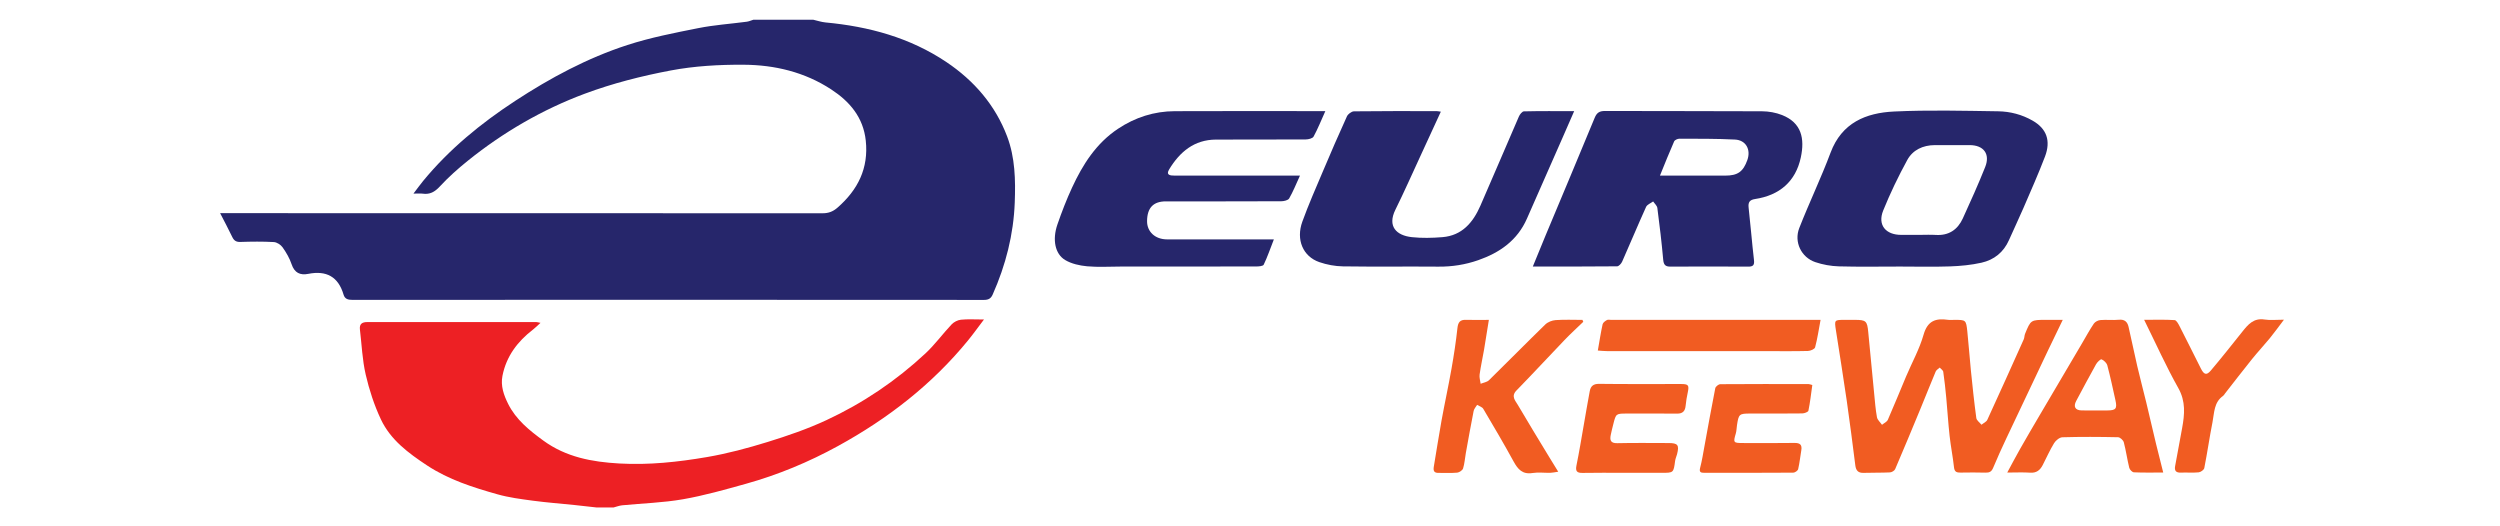<?xml version="1.0" encoding="utf-8"?>
<!-- Generator: Adobe Illustrator 17.0.0, SVG Export Plug-In . SVG Version: 6.00 Build 0)  -->
<!DOCTYPE svg PUBLIC "-//W3C//DTD SVG 1.1//EN" "http://www.w3.org/Graphics/SVG/1.1/DTD/svg11.dtd">
<svg version="1.1" id="Layer_1" xmlns="http://www.w3.org/2000/svg" xmlns:xlink="http://www.w3.org/1999/xlink" x="0px" y="0px"
	 width="380px" height="80px" viewBox="0 0 380 80" enable-background="new 0 0 380 80" xml:space="preserve">
<rect x="0" y="0" width="380" height="80" fill="#808080" stroke="none"/>
<g>
	<g>
		<path fill="#010101" d="M294.242,20.979h18.628c4.229,0,7.524,3.463,5.819,7.69l-3.364,8.416c-1.693,4.226-4.252,7.69-8.477,7.69
			h-22.141c-4.229,0-6.306-3.463-4.614-7.69l3.372-8.416C285.16,24.432,290.015,20.979,294.242,20.979L294.242,20.979z
			 M301.274,26.185c-1.812-0.079-4.529,2.092-5.555,4.327c-0.931,2.027-1.863,4.055-2.794,6.083
			c-1.027,2.234,0.062,4.076,1.856,4.326c2.581,0.361,5.161,0.361,7.742,0c2.374-0.331,5.293-7.69,6.675-10.087
			c1.199-2.082,1.19-4.248-0.622-4.327C306.141,26.399,303.707,26.292,301.274,26.185L301.274,26.185z M260.004,24.589
			c-1.325,2.609-2.651,5.219-3.976,7.829c3.886,0,7.772,0,11.658,0c2.055-1.732,3.308-3.42,3.155-5.028
			c-0.299-3.141-2.991-2.801-5.266-2.801C263.716,24.589,261.86,24.589,260.004,24.589L260.004,24.589z M247.252,21.429
			c-3.793,7.876-7.587,15.752-11.38,23.628c4.846,0,9.69,0,14.535,0c1.554-3.297,3.107-6.594,4.661-9.891
			c0.823,3.296,1.645,6.593,2.468,9.891c4.707,0,9.415,0,14.123,0c0-3.572,0-7.143,0-10.714c7.541,0.55,10.831-10.898,4.113-12.913
			C266.264,21.429,256.758,21.429,247.252,21.429L247.252,21.429z M207.238,21.246c4.868,0,9.735,0,14.603,0
			c-2.575,4.948-5.15,9.896-7.724,14.844c-1.609,6.206,10.539,6.91,13.277,0c2.453-4.908,4.906-9.816,7.36-14.723
			c2.618,0,5.235,0,7.853,0c-3.059,6.356-6.12,12.712-9.18,19.068c-1.645,2.474-4.679,4.395-8.386,4.458
			c-3.794,0.064-13.511,0.157-19.631-0.047c-4.5-0.15-5.876-1.866-6.379-4.411c0.002-3.09,1.203-4.871,2.565-7.656
			C203.477,28.934,205.358,25.09,207.238,21.246L207.238,21.246z M192.992,43.723c0.511-1.17,1.022-2.341,1.533-3.511
			c-5.509,0-11.368,0-16.877,0c-2.611-0.68-1.849-2.911-1.042-5.458c6.984,0,13.613,0.094,20.596,0.094
			c0.582-1.283,1.164-2.566,1.746-3.848c-6.982,0-13.966,0-20.95,0c0.378-1.286,1.067-2.34,2.031-3.187
			c3.228-2.837,7.531-2.644,11.512-2.644c3.361,0,6.723,0,10.084,0c0.642-1.439,1.283-2.877,1.925-4.316c-7.527,0-15.519,0-23.046,0
			c-2.437,0.066-4.658,0.461-6.683,1.146c-7.233,2.448-11.174,7.873-12.872,15.06c-0.981,4.156,0.605,6.806,5.294,6.663
			C175.353,43.723,183.882,43.723,192.992,43.723L192.992,43.723z M62.522,31.371c0.892,0,1.784,0,2.676,0
			c9.442-8.668,24.486-18.038,43.726-17.763c5.946,0.084,14.698,0.287,18.719,5.449c3.742,4.804,3.354,12.478-2.539,16.645
			c-31.153,0-61.896,0-93.048,0c0.686,1.374,1.373,2.749,2.058,4.125c2.06,0,4.119,0,6.179,0c0.891,1.374,1.782,2.749,2.672,4.124
			c2.197,0,4.394,0,6.591,0c0.754,1.306,1.508,2.612,2.261,3.918c32.113,0,64.226,0,96.339,0c2.816-6.465,4.066-12.293,3.621-18.122
			C150.365,11.253,131.514,6.364,116.17,6.6c-6.158,0.094-12.976,1.086-20.711,3.324C81.622,14.847,71.415,22.599,62.522,31.371z"/>
		<path fill="#010101" d="M334.283,50.89c-1.052,2.067-2.1,4.133-3.15,6.201c3.079,0,6.152,0,9.231,0
			c1.626-1.374,2.619-2.71,2.497-3.983c-0.238-2.488-2.368-2.219-4.168-2.219C337.224,50.89,335.755,50.89,334.283,50.89
			L334.283,50.89z M324.185,48.39c7.526,0,15.054,0,22.583,0c5.314,1.594,2.71,10.658-3.259,10.224c0,2.829,0,5.654,0.004,8.482
			c-3.733,0-7.461,0-11.184,0c-0.655-2.611-1.305-5.22-1.959-7.829c-1.226,2.609-2.458,5.219-3.689,7.829c-3.834,0-7.668,0-11.507,0
			C318.179,60.861,321.185,54.627,324.185,48.39L324.185,48.39z M290.504,66.828c6.23-0.003,12.46-0.005,18.691-0.007
			c2.662-0.697,4.262-2.031,4.796-4.004c0.886-1.965,1.772-3.931,2.658-5.896c1.335-2.96,3.454-5.78-0.677-7.647
			c-2.313-1.046-4.417-0.874-6.895-0.874c-2.611,0-5.223,0-7.834,0c-2.281,0-4.307-0.157-6.45,0.782
			c-2.999,1.318-3.562,2.581-4.823,5.403c-0.557,1.247-1.114,2.494-1.672,3.742c-1.061,2.376-2.352,4.104-0.915,6.66
			C287.981,66.05,288.976,66.73,290.504,66.828L290.504,66.828z M298.682,57.186c1.174-2.58,3.329-5.299,5.336-5.214
			c1.724,0,4.171,0,5.896,0c1.217,0.421,1.664,1.159,1.343,2.212c-1.082,2.204-2.801,7.309-4.47,8.646
			c-1.027,0.823-2.196,0.669-3.591,0.669c-0.982,0-1.515,0-2.5,0.001c-1.009,0-1.866-0.169-2.455-0.609
			C296.546,61.627,297.726,59.288,298.682,57.186L298.682,57.186z M185.281,67.142c2.771-6.14,5.543-12.28,8.315-18.421
			c4.53,0,9.061,0,13.591,0c1.385,1.922,2.77,3.844,4.156,5.767c2.807-2.065,5.601-4.134,9.274-5.767c2.612,0,5.223,0,7.835,0
			c-2.559,6.141-5.117,12.281-7.675,18.421c-2.078,0-4.157,0-6.235,0c1.545-3.737,3.091-7.475,4.637-11.213
			c-4.264,1.336-7.941,5.02-11.353,9.771c-0.72-4.699-2.106-8.33-4.957-9.611c-1.546,3.738-3.091,7.476-4.637,11.213
			C193.915,67.249,189.598,67.195,185.281,67.142L185.281,67.142z M229.587,66.828c6.229-0.003,12.46-0.005,18.69-0.007
			c2.662-0.697,4.262-2.031,4.796-4.004c0.885-1.965,1.772-3.931,2.658-5.896c1.336-2.96,3.454-5.78-0.677-7.647
			c-2.313-1.046-4.417-0.874-6.895-0.874c-2.611,0-5.223,0-7.834,0c-2.281,0-4.307-0.157-6.45,0.782
			c-2.999,1.318-3.562,2.581-4.823,5.403c-0.557,1.247-1.115,2.494-1.672,3.742c-1.061,2.376-2.352,4.104-0.916,6.66
			C227.064,66.05,228.059,66.73,229.587,66.828L229.587,66.828z M237.764,57.186c1.174-2.58,3.329-5.299,5.336-5.214
			c1.724,0,4.171,0,5.896,0c1.217,0.421,1.664,1.159,1.344,2.212c-1.082,2.204-2.802,7.309-4.47,8.646
			c-1.027,0.823-2.196,0.669-3.591,0.669c-0.982,0-1.515,0-2.5,0.001c-1.009,0-1.866-0.169-2.455-0.609
			C235.628,61.627,236.808,59.288,237.764,57.186L237.764,57.186z M262.652,48.803h26.463l-1.805,4.006h-7.26l-6.147,14.022h-11.761
			l6.147-14.022h-7.441L262.652,48.803L262.652,48.803z M79.814,51.582c-8.851,0-17.703,0-26.555,0
			c-0.091,10.64,3.282,20.323,16.927,24.91c17.718,5.359,33.907,4.495,47.71-2.018c14.295-7.047,22.149-14.953,28.202-23.098
			c-0.961,0-1.036,0-1.996,0c-9.793,10.541-20.439,17.676-33.26,20.94c-9.496,2.418-21.985,3.523-30.571-2.099
			c-4.953-3.243-7.425-7.882-4.449-13.585C76.688,54.97,78.009,53.297,79.814,51.582z"/>
	</g>
	<g>
		<path fill="#085DAA" d="M294.242,20.979h18.628c4.229,0,7.524,3.463,5.819,7.69l-3.364,8.416c-1.693,4.226-4.252,7.69-8.477,7.69
			h-22.141c-4.229,0-6.306-3.463-4.614-7.69l3.372-8.416C285.16,24.432,290.015,20.979,294.242,20.979L294.242,20.979z
			 M301.274,26.185c-1.812-0.079-4.529,2.092-5.555,4.327c-0.931,2.027-1.863,4.055-2.794,6.083
			c-1.027,2.234,0.062,4.076,1.856,4.326c2.581,0.361,5.161,0.361,7.742,0c2.374-0.331,5.293-7.69,6.675-10.087
			c1.199-2.082,1.19-4.248-0.622-4.327C306.141,26.399,303.707,26.292,301.274,26.185L301.274,26.185z M260.004,24.589
			c-1.325,2.609-2.651,5.219-3.976,7.829c3.886,0,7.772,0,11.658,0c2.055-1.732,3.308-3.42,3.155-5.028
			c-0.299-3.141-2.991-2.801-5.266-2.801C263.716,24.589,261.86,24.589,260.004,24.589L260.004,24.589z M247.252,21.429
			c-3.793,7.876-7.587,15.752-11.38,23.628c4.846,0,9.69,0,14.535,0c1.554-3.297,3.107-6.594,4.661-9.891
			c0.823,3.296,1.645,6.593,2.468,9.891c4.707,0,9.415,0,14.123,0c0-3.572,0-7.143,0-10.714c7.541,0.55,10.831-10.898,4.113-12.913
			C266.264,21.429,256.758,21.429,247.252,21.429L247.252,21.429z M207.238,21.246c4.868,0,9.735,0,14.603,0
			c-2.575,4.948-5.15,9.896-7.724,14.844c-1.609,6.206,10.539,6.91,13.277,0c2.453-4.908,4.906-9.816,7.36-14.723
			c2.618,0,5.235,0,7.853,0c-3.059,6.356-6.12,12.712-9.18,19.068c-1.645,2.474-4.679,4.395-8.386,4.458
			c-3.794,0.064-13.511,0.157-19.631-0.047c-4.5-0.15-5.876-1.866-6.379-4.411c0.002-3.09,1.203-4.871,2.565-7.656
			C203.477,28.934,205.358,25.09,207.238,21.246L207.238,21.246z M192.992,43.723c0.511-1.17,1.022-2.341,1.533-3.511
			c-5.509,0-11.368,0-16.877,0c-2.611-0.68-1.849-2.911-1.042-5.458c6.984,0,13.613,0.094,20.596,0.094
			c0.582-1.283,1.164-2.566,1.746-3.848c-6.982,0-13.966,0-20.95,0c0.378-1.286,1.067-2.34,2.031-3.187
			c3.228-2.837,7.531-2.644,11.512-2.644c3.361,0,6.723,0,10.084,0c0.642-1.439,1.283-2.877,1.925-4.316c-7.527,0-15.519,0-23.046,0
			c-2.437,0.066-4.658,0.461-6.683,1.146c-7.233,2.448-11.174,7.873-12.872,15.06c-0.981,4.156,0.605,6.806,5.294,6.663
			C175.353,43.723,183.882,43.723,192.992,43.723L192.992,43.723z M62.522,31.371c0.892,0,1.784,0,2.676,0
			c9.442-8.668,24.486-18.038,43.726-17.763c5.946,0.084,14.698,0.287,18.719,5.449c3.742,4.804,3.354,12.478-2.539,16.645
			c-31.153,0-61.896,0-93.048,0c0.686,1.374,1.373,2.749,2.058,4.125c2.06,0,4.119,0,6.179,0c0.891,1.374,1.782,2.749,2.672,4.124
			c2.197,0,4.394,0,6.591,0c0.754,1.306,1.508,2.612,2.261,3.918c32.113,0,64.226,0,96.339,0c2.816-6.465,4.066-12.293,3.621-18.122
			C150.365,11.253,131.514,6.364,116.17,6.6c-6.158,0.094-12.976,1.086-20.711,3.324C81.622,14.847,71.415,22.599,62.522,31.371z"/>
		<path fill="#EC2227" d="M334.283,50.89c-1.052,2.067-2.1,4.133-3.15,6.201c3.079,0,6.152,0,9.231,0
			c1.626-1.374,2.619-2.71,2.497-3.983c-0.238-2.488-2.368-2.219-4.168-2.219C337.224,50.89,335.755,50.89,334.283,50.89
			L334.283,50.89z M324.185,48.39c7.526,0,15.054,0,22.583,0c5.314,1.594,2.71,10.658-3.259,10.224c0,2.829,0,5.654,0.004,8.482
			c-3.733,0-7.461,0-11.184,0c-0.655-2.611-1.305-5.22-1.959-7.829c-1.226,2.609-2.458,5.219-3.689,7.829c-3.834,0-7.668,0-11.507,0
			C318.179,60.861,321.185,54.627,324.185,48.39L324.185,48.39z M290.504,66.828c6.23-0.003,12.46-0.005,18.691-0.007
			c2.662-0.697,4.262-2.031,4.796-4.004c0.886-1.965,1.772-3.931,2.658-5.896c1.335-2.96,3.454-5.78-0.677-7.647
			c-2.313-1.046-4.417-0.874-6.895-0.874c-2.611,0-5.223,0-7.834,0c-2.281,0-4.307-0.157-6.45,0.782
			c-2.999,1.318-3.562,2.581-4.823,5.403c-0.557,1.247-1.114,2.494-1.672,3.742c-1.061,2.376-2.352,4.104-0.915,6.66
			C287.981,66.05,288.976,66.73,290.504,66.828L290.504,66.828z M298.682,57.186c1.174-2.58,3.329-5.299,5.336-5.214
			c1.724,0,4.171,0,5.896,0c1.217,0.421,1.664,1.159,1.343,2.212c-1.082,2.204-2.801,7.309-4.47,8.646
			c-1.027,0.823-2.196,0.669-3.591,0.669c-0.982,0-1.515,0-2.5,0.001c-1.009,0-1.866-0.169-2.455-0.609
			C296.546,61.627,297.726,59.288,298.682,57.186L298.682,57.186z M185.281,67.142c2.771-6.14,5.543-12.28,8.315-18.421
			c4.53,0,9.061,0,13.591,0c1.385,1.922,2.77,3.844,4.156,5.767c2.807-2.065,5.601-4.134,9.274-5.767c2.612,0,5.223,0,7.835,0
			c-2.559,6.141-5.117,12.281-7.675,18.421c-2.078,0-4.157,0-6.235,0c1.545-3.737,3.091-7.475,4.637-11.213
			c-4.264,1.336-7.941,5.02-11.353,9.771c-0.72-4.699-2.106-8.33-4.957-9.611c-1.546,3.738-3.091,7.476-4.637,11.213
			C193.915,67.249,189.598,67.195,185.281,67.142L185.281,67.142z M229.587,66.828c6.229-0.003,12.46-0.005,18.69-0.007
			c2.662-0.697,4.262-2.031,4.796-4.004c0.885-1.965,1.772-3.931,2.658-5.896c1.336-2.96,3.454-5.78-0.677-7.647
			c-2.313-1.046-4.417-0.874-6.895-0.874c-2.611,0-5.223,0-7.834,0c-2.281,0-4.307-0.157-6.45,0.782
			c-2.999,1.318-3.562,2.581-4.823,5.403c-0.557,1.247-1.115,2.494-1.672,3.742c-1.061,2.376-2.352,4.104-0.916,6.66
			C227.064,66.05,228.059,66.73,229.587,66.828L229.587,66.828z M237.764,57.186c1.174-2.58,3.329-5.299,5.336-5.214
			c1.724,0,4.171,0,5.896,0c1.217,0.421,1.664,1.159,1.344,2.212c-1.082,2.204-2.802,7.309-4.47,8.646
			c-1.027,0.823-2.196,0.669-3.591,0.669c-0.982,0-1.515,0-2.5,0.001c-1.009,0-1.866-0.169-2.455-0.609
			C235.628,61.627,236.808,59.288,237.764,57.186L237.764,57.186z M262.652,48.803h26.463l-1.805,4.006h-7.26l-6.147,14.022h-11.761
			l6.147-14.022h-7.441L262.652,48.803L262.652,48.803z M79.814,51.582c-8.851,0-17.703,0-26.555,0
			c-0.091,10.64,3.282,20.323,16.927,24.91c17.718,5.359,33.907,4.495,47.71-2.018c14.295-7.047,22.149-14.953,28.202-23.098
			c-0.961,0-1.036,0-1.996,0c-9.793,10.541-20.439,17.676-33.26,20.94c-9.496,2.418-21.985,3.523-30.571-2.099
			c-4.953-3.243-7.425-7.882-4.449-13.585C76.688,54.97,78.009,53.297,79.814,51.582z"/>
	</g>
</g>
<rect x="-1" y="-2.5" fill="#FFFFFF" stroke="#000000" stroke-miterlimit="10" width="383.5" height="83.5"/>
<g>
	<g>
		<g>
			<path d="M297.643,16.9h19.285c4.378,0,7.789,3.585,6.024,7.961l-3.482,8.712c-1.753,4.376-4.402,7.961-8.775,7.961h-22.92
				c-4.378,0-6.528-3.585-4.777-7.961l3.491-8.712C288.241,20.473,293.268,16.9,297.643,16.9L297.643,16.9z M304.922,22.288
				c-1.875-0.082-4.689,2.166-5.751,4.479c-0.964,2.099-1.929,4.198-2.893,6.298c-1.063,2.313,0.064,4.219,1.922,4.478
				c2.672,0.374,5.342,0.374,8.015,0c2.458-0.343,5.479-7.961,6.91-10.443c1.242-2.156,1.231-4.397-0.644-4.479
				C309.961,22.51,307.442,22.399,304.922,22.288L304.922,22.288z M262.199,20.635c-1.373,2.701-2.744,5.404-4.117,8.105
				c4.023,0,8.045,0,12.068,0c2.128-1.793,3.424-3.54,3.266-5.205c-0.31-3.252-3.096-2.901-5.452-2.901
				C266.043,20.635,264.121,20.635,262.199,20.635L262.199,20.635z M248.998,17.364c-3.927,8.154-7.854,16.306-11.781,24.46
				c5.017,0,10.031,0,15.047,0c1.608-3.413,3.216-6.826,4.825-10.239c0.852,3.413,1.703,6.825,2.555,10.239
				c4.873,0,9.747,0,14.621,0c-0.001-3.697-0.001-7.395-0.001-11.092c7.807,0.569,11.213-11.282,4.258-13.368
				C268.68,17.364,258.84,17.364,248.998,17.364L248.998,17.364z M207.575,17.175c5.039,0,10.078,0,15.118,0
				c-2.666,5.122-5.331,10.245-7.996,15.367c-1.666,6.425,10.91,7.153,13.745,0c2.539-5.081,5.079-10.161,7.618-15.242
				c2.709,0,5.419,0,8.129,0c-3.168,6.58-6.336,13.159-9.503,19.74c-1.703,2.562-4.844,4.55-8.681,4.615
				c-3.928,0.067-13.987,0.163-20.322-0.048c-4.658-0.155-6.084-1.932-6.604-4.567c0.002-3.199,1.245-5.042,2.655-7.926
				C203.681,25.135,205.629,21.155,207.575,17.175L207.575,17.175z M192.828,40.444c0.529-1.212,1.058-2.424,1.586-3.635
				c-5.703,0-11.769,0-17.471,0c-2.703-0.704-1.914-3.014-1.08-5.651c7.23,0,14.092,0.097,21.321,0.097
				c0.603-1.328,1.205-2.656,1.807-3.984c-7.229,0-14.459,0-21.688,0c0.391-1.331,1.105-2.422,2.103-3.299
				c3.341-2.937,7.797-2.737,11.918-2.737c3.479,0,6.96,0,10.439,0c0.664-1.49,1.328-2.979,1.993-4.468c-7.792,0-16.066,0-23.858,0
				c-2.523,0.068-4.822,0.477-6.918,1.187c-7.488,2.534-11.568,8.149-13.325,15.591c-1.015,4.302,0.626,7.046,5.48,6.898
				C174.567,40.444,183.397,40.444,192.828,40.444L192.828,40.444z M57.762,27.658c0.923,0,1.847,0,2.771,0
				c9.775-8.974,25.348-18.673,45.265-18.389c6.155,0.087,15.216,0.298,19.378,5.641c3.875,4.973,3.473,12.918-2.629,17.232
				c-32.25,0-64.076,0-96.325,0c0.711,1.423,1.421,2.847,2.131,4.27c2.132,0,4.264,0,6.397,0c0.922,1.422,1.844,2.847,2.767,4.27
				c2.275,0,4.549,0,6.823,0c0.781,1.352,1.561,2.704,2.341,4.056c33.244,0,66.488,0,99.732,0c2.915-6.693,4.209-12.726,3.748-18.76
				C148.699,6.832,129.183,1.77,113.298,2.014c-6.375,0.098-13.433,1.124-21.44,3.441C77.535,10.551,66.968,18.575,57.762,27.658z"
				/>
			<path d="M339.095,47.864c-1.089,2.139-2.174,4.278-3.26,6.42c3.187,0,6.369,0,9.557,0c1.683-1.422,2.711-2.805,2.584-4.123
				c-0.246-2.575-2.451-2.296-4.315-2.296C342.14,47.864,340.618,47.864,339.095,47.864L339.095,47.864z M328.642,45.275
				c7.791,0,15.584,0,23.379,0c5.501,1.651,2.806,11.033-3.373,10.584c0,2.929,0,5.854,0.004,8.78c-3.864,0-7.724,0-11.577,0
				c-0.678-2.703-1.352-5.404-2.028-8.105c-1.268,2.701-2.544,5.403-3.819,8.105c-3.969,0-7.938,0-11.912,0
				C322.423,58.185,325.535,51.733,328.642,45.275L328.642,45.275z M293.775,64.363c6.45-0.003,12.899-0.005,19.349-0.007
				c2.755-0.721,4.412-2.103,4.965-4.145c0.917-2.034,1.834-4.069,2.752-6.104c1.383-3.065,3.576-5.984-0.701-7.916
				c-2.395-1.084-4.573-0.905-7.138-0.905c-2.703,0-5.408,0-8.11,0c-2.361,0-4.459-0.163-6.677,0.81
				c-3.105,1.365-3.687,2.672-4.992,5.593c-0.577,1.291-1.154,2.583-1.731,3.874c-1.098,2.46-2.435,4.248-0.948,6.894
				C291.162,63.558,292.192,64.261,293.775,64.363L293.775,64.363z M302.24,54.381c1.215-2.671,3.446-5.485,5.524-5.398
				c1.785,0,4.318,0,6.103,0c1.259,0.437,1.723,1.2,1.391,2.291c-1.12,2.282-2.901,7.566-4.627,8.95
				c-1.064,0.851-2.273,0.693-3.717,0.693c-1.016,0-1.569,0.001-2.589,0.002c-1.045,0-1.932-0.176-2.541-0.63
				C300.028,58.979,301.249,56.558,302.24,54.381L302.24,54.381z M184.845,64.688c2.868-6.357,5.738-12.712,8.607-19.07
				c4.689,0,9.38,0,14.07,0c1.434,1.99,2.868,3.98,4.302,5.97c2.906-2.137,5.798-4.28,9.6-5.97c2.703,0,5.407,0,8.11,0
				c-2.649,6.357-5.297,12.713-7.946,19.07c-2.152,0-4.303,0-6.455,0c1.6-3.869,3.2-7.738,4.8-11.608
				c-4.414,1.383-8.221,5.196-11.752,10.115c-0.746-4.865-2.18-8.623-5.131-9.95c-1.601,3.87-3.2,7.739-4.8,11.608
				C193.783,64.799,189.314,64.743,184.845,64.688L184.845,64.688z M230.711,64.363c6.449-0.003,12.899-0.005,19.349-0.007
				c2.756-0.721,4.412-2.103,4.966-4.145c0.916-2.034,1.834-4.069,2.751-6.104c1.383-3.065,3.576-5.984-0.7-7.916
				c-2.395-1.084-4.573-0.905-7.138-0.905c-2.703,0-5.408,0-8.11,0c-2.361,0-4.459-0.163-6.677,0.81
				c-3.105,1.365-3.687,2.672-4.992,5.593c-0.577,1.291-1.154,2.583-1.731,3.874c-1.098,2.46-2.435,4.248-0.948,6.894
				C228.099,63.558,229.129,64.261,230.711,64.363L230.711,64.363z M239.176,54.381c1.215-2.671,3.446-5.485,5.524-5.398
				c1.785,0,4.318,0,6.103,0c1.26,0.437,1.723,1.2,1.391,2.291c-1.12,2.282-2.901,7.566-4.627,8.95
				c-1.063,0.851-2.273,0.693-3.717,0.693c-1.016,0-1.569,0.001-2.588,0.002c-1.045,0-1.932-0.176-2.541-0.63
				C236.965,58.979,238.187,56.558,239.176,54.381L239.176,54.381z M264.941,45.703h27.394l-1.869,4.147h-7.516l-6.364,14.516
				h-12.175l6.364-14.516h-7.703L264.941,45.703L264.941,45.703z M75.663,48.58c-9.163,0-18.327,0-27.49,0
				c-0.094,11.016,3.397,21.04,17.523,25.788c18.342,5.548,35.101,4.653,49.391-2.089c14.798-7.296,22.929-15.479,29.195-23.912
				c-0.995,0-1.072,0-2.067,0c-10.139,10.912-21.16,18.298-34.432,21.678c-9.83,2.503-22.76,3.647-31.648-2.173
				c-5.128-3.358-7.686-8.16-4.606-14.064C72.427,52.087,73.795,50.355,75.663,48.58z"/>
		</g>
		<g>
			<path fill="#005BAA" d="M297.643,16.9h19.285c4.378,0,7.789,3.585,6.024,7.961l-3.482,8.712
				c-1.753,4.376-4.402,7.961-8.775,7.961h-22.92c-4.378,0-6.528-3.585-4.777-7.961l3.491-8.712
				C288.241,20.473,293.268,16.9,297.643,16.9L297.643,16.9z M304.922,22.288c-1.875-0.082-4.689,2.166-5.751,4.479
				c-0.964,2.099-1.929,4.198-2.893,6.298c-1.063,2.313,0.064,4.219,1.922,4.478c2.672,0.374,5.342,0.374,8.015,0
				c2.458-0.343,5.479-7.961,6.91-10.443c1.242-2.156,1.231-4.397-0.644-4.479C309.961,22.51,307.442,22.399,304.922,22.288
				L304.922,22.288z M262.199,20.635c-1.373,2.701-2.744,5.404-4.117,8.105c4.023,0,8.045,0,12.068,0
				c2.128-1.793,3.424-3.54,3.266-5.205c-0.31-3.252-3.096-2.901-5.452-2.901C266.043,20.635,264.121,20.635,262.199,20.635
				L262.199,20.635z M248.998,17.364c-3.927,8.154-7.854,16.306-11.781,24.46c5.017,0,10.031,0,15.047,0
				c1.608-3.413,3.216-6.826,4.825-10.239c0.852,3.413,1.703,6.825,2.555,10.239c4.873,0,9.747,0,14.621,0
				c-0.001-3.697-0.001-7.395-0.001-11.092c7.807,0.569,11.213-11.282,4.258-13.368C268.68,17.364,258.84,17.364,248.998,17.364
				L248.998,17.364z M207.575,17.175c5.039,0,10.078,0,15.118,0c-2.666,5.122-5.331,10.245-7.996,15.367
				c-1.666,6.425,10.91,7.153,13.745,0c2.539-5.081,5.079-10.161,7.618-15.242c2.709,0,5.419,0,8.129,0
				c-3.168,6.58-6.336,13.159-9.503,19.74c-1.703,2.562-4.844,4.55-8.681,4.615c-3.928,0.067-13.987,0.163-20.322-0.048
				c-4.658-0.155-6.084-1.932-6.604-4.567c0.002-3.199,1.245-5.042,2.655-7.926C203.681,25.135,205.629,21.155,207.575,17.175
				L207.575,17.175z M192.828,40.444c0.529-1.212,1.058-2.424,1.586-3.635c-5.703,0-11.769,0-17.471,0
				c-2.703-0.704-1.914-3.014-1.08-5.651c7.23,0,14.092,0.097,21.321,0.097c0.603-1.328,1.205-2.656,1.807-3.984
				c-7.229,0-14.459,0-21.688,0c0.391-1.331,1.105-2.422,2.103-3.299c3.341-2.937,7.797-2.737,11.918-2.737c3.479,0,6.96,0,10.439,0
				c0.664-1.49,1.328-2.979,1.993-4.468c-7.792,0-16.066,0-23.858,0c-2.523,0.068-4.822,0.477-6.918,1.187
				c-7.488,2.534-11.568,8.149-13.325,15.591c-1.015,4.302,0.626,7.046,5.48,6.898C174.567,40.444,183.397,40.444,192.828,40.444
				L192.828,40.444z M57.762,27.658c0.923,0,1.847,0,2.771,0c9.775-8.974,25.348-18.673,45.265-18.389
				c6.155,0.087,15.216,0.298,19.378,5.641c3.875,4.973,3.473,12.918-2.629,17.232c-32.25,0-64.076,0-96.325,0
				c0.711,1.423,1.421,2.847,2.131,4.27c2.132,0,4.264,0,6.397,0c0.922,1.422,1.844,2.847,2.767,4.27c2.275,0,4.549,0,6.823,0
				c0.781,1.352,1.561,2.704,2.341,4.056c33.244,0,66.488,0,99.732,0c2.915-6.693,4.209-12.726,3.748-18.76
				C148.699,6.832,129.183,1.77,113.298,2.014c-6.375,0.098-13.433,1.124-21.44,3.441C77.535,10.551,66.968,18.575,57.762,27.658z"
				/>
			<path fill="#ED1C24" d="M339.095,47.864c-1.089,2.139-2.174,4.278-3.26,6.42c3.187,0,6.369,0,9.557,0
				c1.683-1.422,2.711-2.805,2.584-4.123c-0.246-2.575-2.451-2.296-4.315-2.296C342.14,47.864,340.618,47.864,339.095,47.864
				L339.095,47.864z M328.642,45.275c7.791,0,15.584,0,23.379,0c5.501,1.651,2.806,11.033-3.373,10.584c0,2.929,0,5.854,0.004,8.78
				c-3.864,0-7.724,0-11.577,0c-0.678-2.703-1.352-5.404-2.028-8.105c-1.268,2.701-2.544,5.403-3.819,8.105
				c-3.969,0-7.938,0-11.912,0C322.423,58.185,325.535,51.733,328.642,45.275L328.642,45.275z M293.775,64.363
				c6.45-0.003,12.899-0.005,19.349-0.007c2.755-0.721,4.412-2.103,4.965-4.145c0.917-2.034,1.834-4.069,2.752-6.104
				c1.383-3.065,3.576-5.984-0.701-7.916c-2.395-1.084-4.573-0.905-7.138-0.905c-2.703,0-5.408,0-8.11,0
				c-2.361,0-4.459-0.163-6.677,0.81c-3.105,1.365-3.687,2.672-4.992,5.593c-0.577,1.291-1.154,2.583-1.731,3.874
				c-1.098,2.46-2.435,4.248-0.948,6.894C291.162,63.558,292.192,64.261,293.775,64.363L293.775,64.363z M302.24,54.381
				c1.215-2.671,3.446-5.485,5.524-5.398c1.785,0,4.318,0,6.103,0c1.259,0.437,1.723,1.2,1.391,2.291
				c-1.12,2.282-2.901,7.566-4.627,8.95c-1.064,0.851-2.273,0.693-3.717,0.693c-1.016,0-1.569,0.001-2.589,0.002
				c-1.045,0-1.932-0.176-2.541-0.63C300.028,58.979,301.249,56.558,302.24,54.381L302.24,54.381z M184.845,64.688
				c2.868-6.357,5.738-12.712,8.607-19.07c4.689,0,9.38,0,14.07,0c1.434,1.99,2.868,3.98,4.302,5.97
				c2.906-2.137,5.798-4.28,9.6-5.97c2.703,0,5.407,0,8.11,0c-2.649,6.357-5.297,12.713-7.946,19.07c-2.152,0-4.303,0-6.455,0
				c1.6-3.869,3.2-7.738,4.8-11.608c-4.414,1.383-8.221,5.196-11.752,10.115c-0.746-4.865-2.18-8.623-5.131-9.95
				c-1.601,3.87-3.2,7.739-4.8,11.608C193.783,64.799,189.314,64.743,184.845,64.688L184.845,64.688z M230.711,64.363
				c6.449-0.003,12.899-0.005,19.349-0.007c2.756-0.721,4.412-2.103,4.966-4.145c0.916-2.034,1.834-4.069,2.751-6.104
				c1.383-3.065,3.576-5.984-0.7-7.916c-2.395-1.084-4.573-0.905-7.138-0.905c-2.703,0-5.408,0-8.11,0
				c-2.361,0-4.459-0.163-6.677,0.81c-3.105,1.365-3.687,2.672-4.992,5.593c-0.577,1.291-1.154,2.583-1.731,3.874
				c-1.098,2.46-2.435,4.248-0.948,6.894C228.099,63.558,229.129,64.261,230.711,64.363L230.711,64.363z M239.176,54.381
				c1.215-2.671,3.446-5.485,5.524-5.398c1.785,0,4.318,0,6.103,0c1.26,0.437,1.723,1.2,1.391,2.291
				c-1.12,2.282-2.901,7.566-4.627,8.95c-1.063,0.851-2.273,0.693-3.717,0.693c-1.016,0-1.569,0.001-2.588,0.002
				c-1.045,0-1.932-0.176-2.541-0.63C236.965,58.979,238.187,56.558,239.176,54.381L239.176,54.381z M264.941,45.703h27.394
				l-1.869,4.147h-7.516l-6.364,14.516h-12.175l6.364-14.516h-7.703L264.941,45.703L264.941,45.703z M75.663,48.58
				c-9.163,0-18.327,0-27.49,0c-0.094,11.016,3.397,21.04,17.523,25.788c18.342,5.548,35.101,4.653,49.391-2.089
				c14.798-7.296,22.929-15.479,29.195-23.912c-0.995,0-1.072,0-2.067,0c-10.139,10.912-21.16,18.298-34.432,21.678
				c-9.83,2.503-22.76,3.647-31.648-2.173c-5.128-3.358-7.686-8.16-4.606-14.064C72.427,52.087,73.795,50.355,75.663,48.58z"/>
		</g>
	</g>
</g>
<rect x="-16.5" y="-11.5" fill="#FFFFFF" stroke="#000000" stroke-miterlimit="10" width="407" height="100"/>
<g>
	<path fill="#26266B" d="M123.618,3c0.621,0.141,1.235,0.353,1.864,0.412c6.583,0.616,12.824,2.3,18.373,6.022
		c4.208,2.823,7.427,6.543,9.23,11.304c1.215,3.208,1.285,6.634,1.157,10.036c-0.183,4.883-1.373,9.532-3.352,13.988
		c-0.256,0.577-0.604,0.824-1.313,0.824c-32.004-0.024-64.008-0.021-96.012-0.006c-0.654,0-1.146-0.12-1.345-0.797
		c-0.8-2.727-2.616-3.7-5.355-3.158c-1.244,0.246-2.101-0.145-2.544-1.465c-0.305-0.911-0.812-1.781-1.37-2.568
		c-0.28-0.395-0.864-0.774-1.33-0.8c-1.692-0.094-3.394-0.076-5.091-0.018c-0.655,0.022-0.973-0.218-1.237-0.77
		c-0.553-1.158-1.161-2.29-1.835-3.605c0.597,0,1.009,0,1.422,0c30.053,0,60.107-0.003,90.16,0.016
		c0.895,0.001,1.572-0.257,2.24-0.838c3.11-2.707,4.768-5.99,4.316-10.206c-0.38-3.537-2.429-5.934-5.254-7.782
		c-4.038-2.642-8.595-3.726-13.322-3.751c-3.695-0.02-7.452,0.188-11.072,0.873c-4.42,0.836-8.846,1.96-13.056,3.53
		c-6.468,2.412-12.432,5.878-17.83,10.228c-1.486,1.197-2.921,2.483-4.216,3.88c-0.767,0.827-1.511,1.243-2.608,1.086
		c-0.351-0.05-0.716-0.008-1.393-0.008c0.582-0.764,1.005-1.357,1.467-1.919c3.984-4.84,8.776-8.758,13.996-12.173
		c5.349-3.5,10.97-6.518,17.053-8.493c3.498-1.136,7.148-1.843,10.764-2.565c2.428-0.484,4.92-0.65,7.38-0.977
		c0.342-0.045,0.67-0.198,1.005-0.301C117.548,3,120.584,3,123.618,3z"/>
	<path fill="#ED2024" d="M90.669,77.134c-1.119-0.125-2.237-0.257-3.357-0.372c-2.109-0.218-4.225-0.376-6.326-0.658
		c-1.807-0.242-3.636-0.478-5.382-0.972c-3.719-1.051-7.401-2.217-10.686-4.383c-2.834-1.87-5.555-3.885-7.027-7.014
		c-1.014-2.155-1.768-4.477-2.306-6.801c-0.515-2.225-0.604-4.55-0.876-6.832c-0.101-0.847,0.298-1.148,1.131-1.148
		c8.561,0.012,17.123,0.002,25.684,0.002c0.129,0,0.258,0.046,0.631,0.117c-0.472,0.426-0.781,0.747-1.13,1.015
		c-2.362,1.813-4.067,4.068-4.653,7.039c-0.299,1.521,0.199,2.932,0.866,4.268c1.2,2.403,3.23,4.027,5.339,5.568
		c3.449,2.52,7.399,3.254,11.57,3.489c4.492,0.253,8.913-0.225,13.299-0.975c3.125-0.534,6.218-1.366,9.251-2.303
		c3.021-0.933,6.039-1.974,8.902-3.304c5.548-2.578,10.599-5.979,15.08-10.16c1.437-1.341,2.607-2.964,3.963-4.398
		c0.346-0.367,0.919-0.661,1.417-0.714c1.028-0.109,2.075-0.033,3.502-0.033c-0.925,1.219-1.639,2.221-2.415,3.17
		c-5.481,6.713-12.204,11.91-19.766,16.058c-4.447,2.439-9.113,4.381-13.999,5.744c-3.169,0.884-6.349,1.79-9.583,2.354
		c-3.035,0.529-6.145,0.612-9.221,0.915c-0.442,0.044-0.872,0.215-1.307,0.327C92.404,77.134,91.536,77.134,90.669,77.134z"/>
	<path fill="#26266B" d="M232.989,40.512c0.716-1.744,1.331-3.269,1.965-4.787c2.483-5.939,4.986-11.87,7.438-17.821
		c0.328-0.797,0.749-1.04,1.599-1.036c7.943,0.035,15.888,0,23.831,0.046c1.022,0.006,2.105,0.197,3.051,0.572
		c2.97,1.178,3.467,3.575,2.85,6.448c-0.785,3.66-3.239,5.752-6.941,6.316c-0.825,0.125-1.086,0.476-0.993,1.303
		c0.298,2.649,0.506,5.308,0.814,7.955c0.091,0.783-0.117,1.025-0.894,1.02c-3.936-0.025-7.872-0.025-11.807-0.002
		c-0.79,0.005-1.027-0.298-1.098-1.078c-0.235-2.616-0.546-5.226-0.886-7.831c-0.046-0.355-0.419-0.667-0.64-0.998
		c-0.368,0.273-0.91,0.468-1.075,0.833c-1.248,2.755-2.41,5.549-3.635,8.313c-0.134,0.303-0.504,0.713-0.767,0.716
		C241.619,40.526,237.436,40.512,232.989,40.512z M252.314,26.691c0.702,0,1.093,0,1.484,0c2.818,0,5.636-0.001,8.454,0.002
		c1.877,0.002,2.716-0.592,3.348-2.375c0.561-1.585-0.218-3.019-1.881-3.104c-2.809-0.143-5.628-0.122-8.441-0.131
		c-0.278-0.001-0.712,0.193-0.81,0.413C253.745,23.129,253.09,24.791,252.314,26.691z"/>
	<path fill="#26266B" d="M288.815,40.516c-3.105,0-6.211,0.059-9.314-0.029c-1.2-0.034-2.438-0.259-3.576-0.643
		c-2.127-0.718-3.268-3.058-2.434-5.185c1.507-3.848,3.306-7.584,4.754-11.451c1.706-4.556,5.381-6.056,9.666-6.258
		c5.258-0.249,10.538-0.109,15.807-0.032c1.831,0.027,3.629,0.495,5.25,1.426c2.115,1.215,2.792,3.037,1.866,5.468
		c-0.999,2.619-2.142,5.185-3.252,7.761c-0.712,1.653-1.492,3.276-2.219,4.923c-0.818,1.854-2.269,3.007-4.177,3.436
		c-1.561,0.351-3.186,0.505-4.79,0.562C293.872,40.582,291.343,40.516,288.815,40.516z M291.843,35.7
		c0.793,0,1.589-0.043,2.379,0.009c1.975,0.128,3.334-0.781,4.126-2.509c1.183-2.579,2.343-5.171,3.397-7.804
		c0.797-1.989-0.222-3.336-2.37-3.34c-1.766-0.003-3.533-0.011-5.3,0.002c-1.785,0.014-3.328,0.726-4.166,2.256
		c-1.361,2.486-2.598,5.057-3.662,7.684c-0.889,2.194,0.374,3.725,2.784,3.704C289.968,35.694,290.905,35.701,291.843,35.7z"/>
	<path fill="#26266B" d="M219.007,16.975c-1.064,2.313-2.066,4.495-3.073,6.675c-1.269,2.743-2.491,5.51-3.83,8.219
		c-1.26,2.548,0.16,3.923,2.489,4.177c1.534,0.167,3.11,0.125,4.653,0.001c2.988-0.242,4.654-2.227,5.766-4.762
		c1.98-4.516,3.895-9.06,5.863-13.581c0.139-0.32,0.494-0.77,0.758-0.777c2.477-0.06,4.956-0.035,7.642-0.035
		c-0.648,1.482-1.214,2.785-1.787,4.086c-1.797,4.084-3.599,8.167-5.394,12.252c-1.452,3.305-4.121,5.173-7.412,6.319
		c-1.958,0.682-3.961,0.998-6.042,0.98c-4.839-0.04-9.679,0.029-14.517-0.042c-1.202-0.017-2.45-0.253-3.587-0.646
		c-2.487-0.86-3.574-3.408-2.581-6.149c0.942-2.601,2.062-5.138,3.143-7.688c1.179-2.784,2.379-5.562,3.633-8.313
		c0.163-0.357,0.704-0.764,1.074-0.769c4.188-0.054,8.378-0.035,12.567-0.032C218.511,16.891,218.651,16.927,219.007,16.975z"/>
	<path fill="#26266B" d="M201.451,16.889c-0.664,1.477-1.152,2.713-1.785,3.869c-0.155,0.283-0.777,0.433-1.186,0.436
		c-4.551,0.03-9.101,0.005-13.652,0.023c-3.314,0.014-5.501,1.87-7.119,4.535c-0.519,0.856,0.144,0.94,0.804,0.939
		c5.923-0.005,11.846-0.002,17.769-0.002c0.38,0,0.758,0,1.316,0c-0.595,1.295-1.042,2.424-1.64,3.466
		c-0.164,0.285-0.781,0.433-1.191,0.435c-5.851,0.027-11.701,0.018-17.552,0.018c-1.907,0-2.838,0.97-2.862,2.981
		c-0.02,1.636,1.233,2.796,3.037,2.797c4.948,0.002,9.896,0,14.844-0.001c0.388,0,0.775,0,1.395,0
		c-0.551,1.418-0.979,2.664-1.545,3.845c-0.11,0.229-0.759,0.274-1.16,0.275c-6.862,0.016-13.724,0.011-20.586,0.011
		c-1.697,0-3.405,0.116-5.089-0.039c-1.142-0.105-2.375-0.376-3.342-0.952c-1.557-0.928-1.971-3.116-1.179-5.407
		c0.658-1.902,1.386-3.79,2.232-5.616c1.623-3.505,3.659-6.718,6.969-8.922c2.615-1.741,5.497-2.666,8.629-2.68
		c7.115-0.033,14.23-0.01,21.344-0.01C200.321,16.889,200.744,16.889,201.451,16.889z"/>
	<path fill="#F15C22" d="M313.538,48.621c-0.835,1.728-1.557,3.205-2.263,4.689c-2.107,4.433-4.214,8.866-6.305,13.307
		c-0.701,1.489-1.384,2.988-2.017,4.506c-0.236,0.567-0.561,0.736-1.145,0.718c-1.263-0.04-2.528-0.025-3.792-0.007
		c-0.57,0.008-0.931-0.081-1.007-0.79c-0.172-1.599-0.492-3.183-0.669-4.782c-0.213-1.927-0.328-3.866-0.509-5.798
		c-0.124-1.32-0.264-2.639-0.456-3.95c-0.034-0.235-0.353-0.429-0.539-0.642c-0.208,0.197-0.507,0.355-0.609,0.597
		c-0.777,1.84-1.505,3.702-2.268,5.547c-1.283,3.104-2.57,6.207-3.895,9.293c-0.104,0.242-0.515,0.484-0.793,0.497
		c-1.333,0.064-2.672,0.028-4.007,0.071c-0.824,0.026-1.158-0.364-1.256-1.14c-0.415-3.27-0.828-6.541-1.298-9.803
		c-0.515-3.567-1.09-7.125-1.643-10.685c-0.253-1.629-0.26-1.628,1.365-1.628c0.506,0,1.011,0,1.517,0
		c1.687,0.001,1.867,0.175,2.023,1.84c0.291,3.108,0.592,6.217,0.897,9.324c0.119,1.214,0.209,2.435,0.428,3.631
		c0.076,0.417,0.501,0.77,0.767,1.153c0.304-0.251,0.747-0.441,0.889-0.763c0.963-2.187,1.852-4.406,2.783-6.607
		c0.892-2.108,2.026-4.142,2.648-6.325c0.605-2.122,1.848-2.53,3.714-2.259c0.318,0.046,0.649,0.006,0.974,0.006
		c1.742,0.001,1.772-0.002,1.961,1.762c0.21,1.965,0.34,3.938,0.54,5.904c0.246,2.421,0.5,4.842,0.827,7.253
		c0.05,0.368,0.513,0.681,0.785,1.02c0.303-0.248,0.743-0.433,0.89-0.753c1.872-4.064,3.704-8.145,5.535-12.227
		c0.114-0.256,0.091-0.573,0.198-0.834c0.868-2.128,0.873-2.126,3.23-2.126C311.81,48.621,312.586,48.621,313.538,48.621z"/>
	<path fill="#F15C22" d="M226.308,48.622c-0.272,1.698-0.488,3.111-0.73,4.52c-0.218,1.265-0.501,2.519-0.679,3.789
		c-0.064,0.451,0.099,0.934,0.159,1.403c0.43-0.177,0.967-0.246,1.275-0.548c2.864-2.804,5.672-5.666,8.545-8.46
		c0.388-0.378,1.037-0.634,1.585-0.672c1.35-0.095,2.711-0.031,4.068-0.031c0.043,0.097,0.087,0.194,0.129,0.291
		c-0.951,0.92-1.931,1.812-2.848,2.767c-2.443,2.545-4.833,5.142-7.299,7.662c-0.872,0.891-0.189,1.542,0.192,2.194
		c1.553,2.653,3.163,5.272,4.755,7.901c0.42,0.694,0.85,1.382,1.391,2.263c-0.542,0.078-0.873,0.159-1.204,0.166
		c-0.903,0.019-1.824-0.109-2.705,0.032c-1.525,0.243-2.225-0.568-2.876-1.758c-1.478-2.699-3.04-5.353-4.61-8.001
		c-0.169-0.285-0.616-0.405-0.934-0.601c-0.181,0.309-0.461,0.597-0.527,0.929c-0.423,2.132-0.805,4.274-1.19,6.415
		c-0.14,0.774-0.182,1.575-0.415,2.317c-0.091,0.29-0.571,0.612-0.9,0.643c-0.931,0.087-1.876,0.011-2.815,0.037
		c-0.733,0.02-0.835-0.357-0.731-0.967c0.397-2.329,0.747-4.666,1.17-6.99c0.479-2.631,1.051-5.246,1.517-7.878
		c0.361-2.041,0.674-4.094,0.898-6.154c0.098-0.9,0.384-1.312,1.318-1.275C223.984,48.656,225.125,48.622,226.308,48.622z"/>
	<path fill="#F15C22" d="M328.81,71.825c-1.583,0-3.022,0.034-4.457-0.032c-0.254-0.012-0.637-0.407-0.706-0.688
		c-0.315-1.281-0.491-2.596-0.827-3.871c-0.086-0.324-0.568-0.768-0.876-0.774c-2.816-0.06-5.635-0.076-8.45,0.005
		c-0.442,0.013-1.017,0.48-1.272,0.897c-0.655,1.067-1.157,2.228-1.737,3.343c-0.393,0.755-0.938,1.21-1.888,1.143
		c-1.095-0.078-2.201-0.018-3.497-0.018c0.743-1.37,1.332-2.497,1.96-3.602c0.972-1.709,1.965-3.406,2.962-5.101
		c2.155-3.667,4.317-7.329,6.477-10.992c0.581-0.986,1.125-1.999,1.765-2.944c0.193-0.284,0.647-0.515,1-0.542
		c0.933-0.075,1.883,0.045,2.813-0.047c0.875-0.087,1.291,0.341,1.46,1.066c0.465,1.985,0.86,3.988,1.323,5.974
		c0.428,1.838,0.918,3.66,1.362,5.495c0.511,2.116,0.994,4.239,1.503,6.357C328.057,68.873,328.414,70.25,328.81,71.825z
		 M318.486,62.388c0.612,0,1.223,0.002,1.834-0.001c1.291-0.006,1.511-0.269,1.228-1.548c-0.391-1.769-0.767-3.544-1.233-5.294
		c-0.1-0.375-0.511-0.773-0.877-0.923c-0.157-0.064-0.657,0.422-0.839,0.748c-1.031,1.839-2.012,3.704-3.01,5.561
		c-0.477,0.888-0.156,1.442,0.848,1.454C317.119,62.395,317.802,62.388,318.486,62.388z"/>
	<path fill="#F15C22" d="M325.909,48.612c1.71,0,3.178-0.049,4.636,0.044c0.273,0.017,0.569,0.576,0.754,0.936
		c1.098,2.14,2.161,4.297,3.245,6.444c0.468,0.925,0.86,1.044,1.498,0.29c1.641-1.941,3.219-3.934,4.803-5.921
		c0.87-1.092,1.723-2.102,3.373-1.836c0.859,0.138,1.758,0.025,2.943,0.025c-0.862,1.135-1.475,1.994-2.143,2.808
		c-0.887,1.082-1.845,2.105-2.722,3.194c-1.389,1.724-2.736,3.481-4.101,5.224c-0.089,0.114-0.155,0.259-0.268,0.337
		c-1.425,0.986-1.348,2.596-1.63,4.027c-0.457,2.314-0.789,4.652-1.246,6.967c-0.053,0.271-0.542,0.615-0.856,0.646
		c-0.894,0.087-1.804,0.002-2.706,0.04c-0.731,0.031-0.998-0.284-0.874-0.972c0.352-1.932,0.717-3.862,1.068-5.794
		c0.378-2.08,0.567-4.047-0.583-6.087C329.259,55.712,327.719,52.27,325.909,48.612z"/>
	<path fill="#F15C22" d="M242.869,53.282c0.249-1.415,0.448-2.718,0.729-4.003c0.055-0.253,0.395-0.484,0.656-0.635
		c0.163-0.094,0.423-0.023,0.639-0.023c10.142,0,20.286,0,30.428,0c0.389,0,0.779,0,1.406,0c-0.282,1.503-0.48,2.859-0.831,4.175
		c-0.072,0.27-0.708,0.542-1.091,0.551c-2.056,0.054-4.114,0.026-6.172,0.026c-8.121,0-16.243,0.002-24.365-0.004
		C243.815,53.369,243.361,53.315,242.869,53.282z"/>
	<path fill="#F15C22" d="M246.85,71.869c-2.094-0.001-4.189-0.029-6.283,0.014c-0.901,0.018-1.121-0.28-0.94-1.156
		c0.415-2.025,0.743-4.068,1.102-6.104c0.305-1.725,0.587-3.455,0.915-5.176c0.142-0.745,0.538-1.113,1.417-1.102
		c4.152,0.053,8.306,0.021,12.458,0.025c1.126,0.001,1.252,0.183,1.022,1.273c-0.14,0.663-0.26,1.335-0.323,2.009
		c-0.076,0.824-0.431,1.227-1.306,1.217c-2.528-0.028-5.056-0.01-7.584-0.01c-1.695,0.001-1.697,0.001-2.097,1.576
		c-0.141,0.554-0.279,1.108-0.395,1.667c-0.167,0.806-0.027,1.284,1.001,1.26c2.599-0.06,5.2-0.022,7.8-0.02
		c1.398,0.002,1.629,0.307,1.279,1.684c-0.088,0.346-0.252,0.679-0.298,1.028c-0.241,1.812-0.232,1.814-2.026,1.814
		C250.678,71.87,248.764,71.87,246.85,71.869z"/>
	<path fill="#F15C22" d="M275.471,58.522c-0.192,1.364-0.333,2.645-0.591,3.9c-0.041,0.201-0.607,0.414-0.933,0.418
		c-2.635,0.034-5.27,0.019-7.905,0.019c-1.673,0-1.763,0.078-2.019,1.76c-0.065,0.426-0.064,0.87-0.184,1.28
		c-0.405,1.386-0.376,1.441,1.104,1.442c2.599,0.001,5.199,0.027,7.797-0.014c0.86-0.013,1.204,0.269,1.056,1.13
		c-0.163,0.951-0.257,1.917-0.477,2.854c-0.054,0.231-0.483,0.531-0.742,0.533c-4.512,0.033-9.024,0.023-13.537,0.024
		c-0.529,0-0.795-0.105-0.619-0.768c0.29-1.097,0.461-2.226,0.668-3.344c0.538-2.915,1.052-5.836,1.631-8.744
		c0.051-0.255,0.5-0.613,0.767-0.615c4.476-0.036,8.952-0.023,13.428-0.015C275.051,58.382,275.187,58.448,275.471,58.522z"/>
</g>
</svg>
